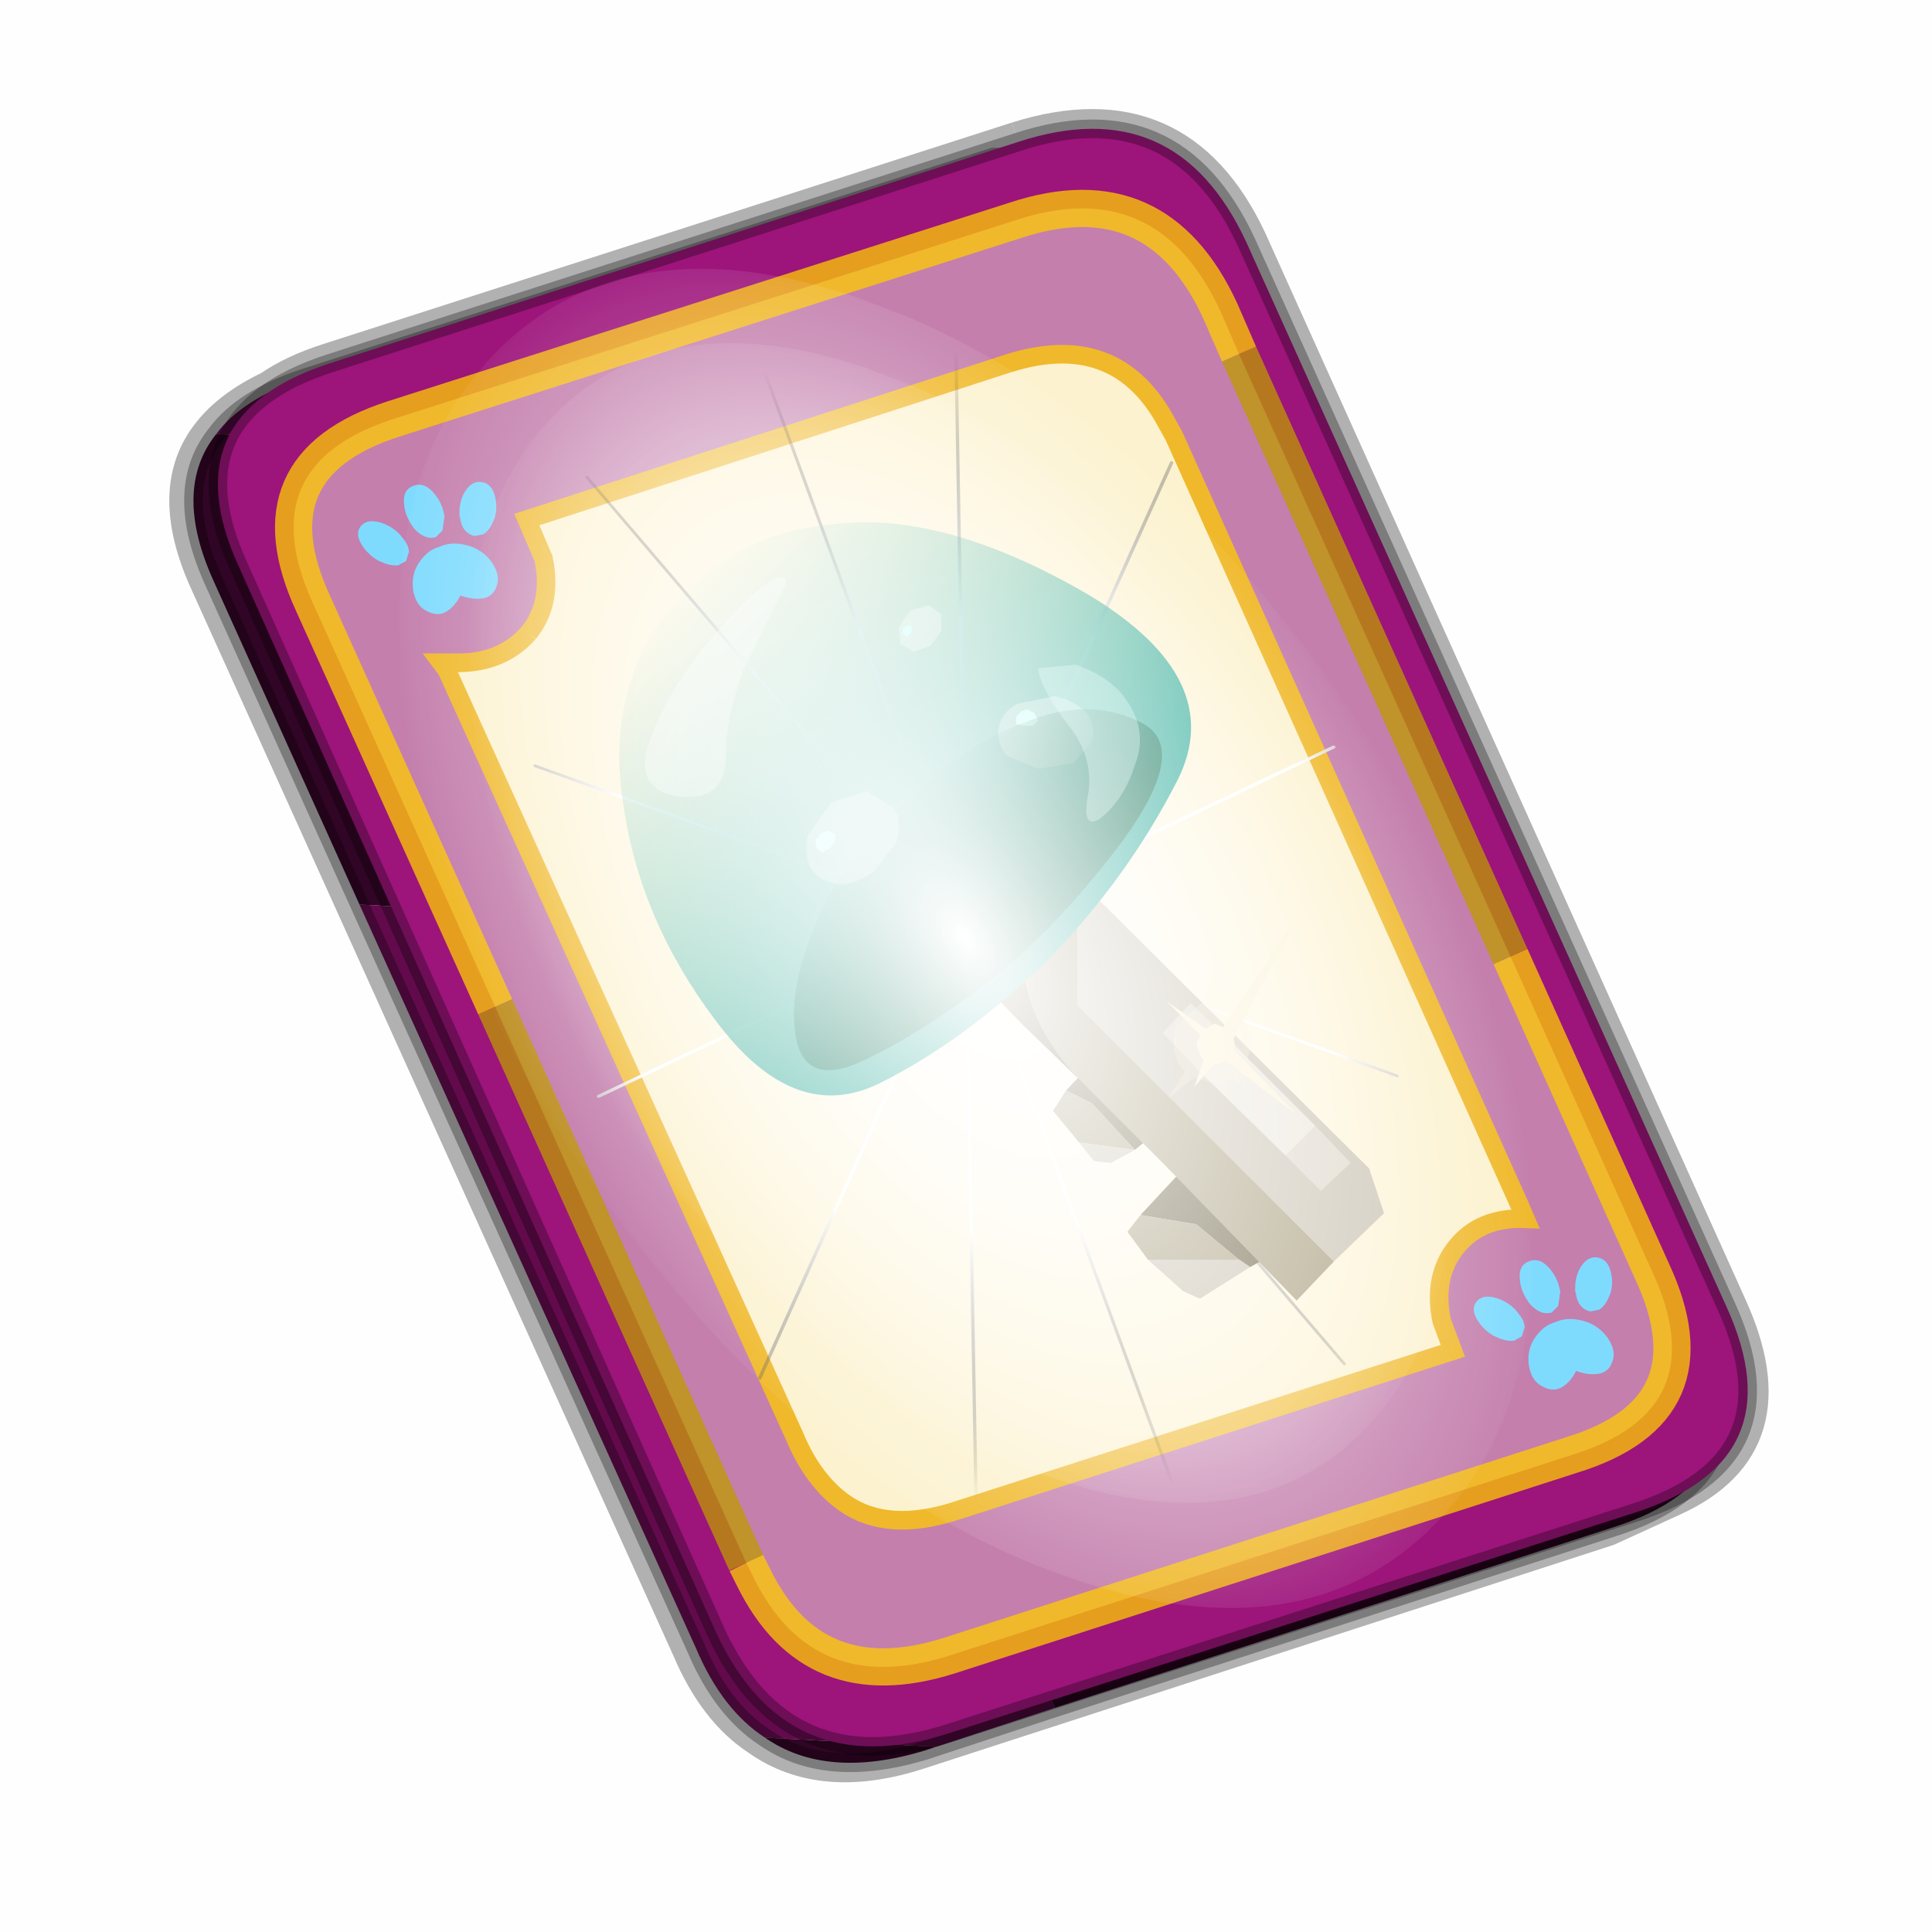 <?xml version='1.0' encoding='UTF-8'?>
<svg xmlns:xlink="http://www.w3.org/1999/xlink" xmlns="http://www.w3.org/2000/svg" version="1.1" width="60px" height="60px" viewBox="0.0 0.0 60.0 60.0"><defs><g id="c1"><path fill="#000000" fill-opacity="0.004" d="M0.0 0.0 L60.0 0.0 60.0 60.0 0.0 60.0 0.0 0.0"/></g><g id="c2"><path fill="none" stroke="#000000" stroke-width="1.0" stroke-opacity="0.302" d="M22.3 0.35 Q26.6 -1.0 28.5 3.05 L41.4 31.7 Q43.1 35.4 39.9 36.85 L38.15 37.65 19.65 43.65 Q17.05 44.5 15.35 43.3 14.2 42.55 13.5 40.9 L0.55 12.25 Q-0.6 9.75 0.6 8.25 1.15 7.55 2.2 7.05 2.85 6.6 3.8 6.3 L22.3 0.35"/><path fill="#300525" stroke="none" d="M25.55 0.9 Q26.9 1.6 27.8 3.55 L40.7 32.15 Q42.6 36.3 38.3 37.65 L23.3 42.5 13.15 21.4 4.6 20.9 0.7 12.25 Q-0.45 9.75 0.75 8.25 L29.8 9.75 25.55 0.9 M20.1 43.55 L19.8 43.65 Q17.15 44.45 15.5 43.3 L20.1 43.55"/><path fill="#630a4c" stroke="none" d="M23.3 42.5 L20.1 43.55 15.5 43.3 Q14.35 42.55 13.65 40.9 L4.6 20.9 13.15 21.4 23.3 42.5 M0.75 8.25 Q1.45 7.3 3.1 6.75 L21.65 0.8 25.55 0.9 29.8 9.75 0.75 8.25"/><path fill="none" stroke="#000000" stroke-width="0.5" stroke-opacity="0.302" d="M25.55 0.9 Q26.9 1.6 27.8 3.55 L40.7 32.15 Q42.6 36.3 38.3 37.65 L23.3 42.5 20.1 43.55 19.8 43.65 Q17.15 44.45 15.5 43.3 14.35 42.55 13.65 40.9 L4.6 20.9 0.7 12.25 Q-0.45 9.75 0.75 8.25 1.45 7.3 3.1 6.75 L21.65 0.8 25.55 0.9"/><path fill="#9d147b" stroke="none" d="M14.2 40.5 L1.35 11.8 Q-0.5 7.75 3.8 6.35 L22.3 0.4 Q26.55 -1.0 28.45 3.1 L41.35 31.7 Q43.25 35.85 38.9 37.25 L20.4 43.2 Q16.1 44.55 14.2 40.5"/><path fill="none" stroke="#000000" stroke-width="0.5" stroke-opacity="0.302" d="M14.2 40.5 L1.35 11.8 Q-0.5 7.75 3.8 6.35 L22.3 0.4 Q26.55 -1.0 28.45 3.1 L41.35 31.7 Q43.25 35.85 38.9 37.25 L20.4 43.2 Q16.1 44.55 14.2 40.5"/><path fill="#fcf2cf" stroke="none" d="M9.15 13.6 Q9.8 12.8 9.55 11.6 L9.1 10.55 22.05 6.35 Q24.9 5.45 26.25 7.85 L26.5 8.3 35.8 29.0 35.95 29.35 Q34.75 29.3 34.1 30.1 33.45 30.9 33.7 32.1 L34.0 32.9 20.65 37.2 Q18.8 37.8 17.65 37.0 16.8 36.4 16.3 35.2 L6.95 14.6 6.8 14.4 7.1 14.4 Q8.4 14.45 9.15 13.6"/><path fill="#c47fad" stroke="none" d="M8.25 23.65 L3.35 12.8 Q1.65 9.1 5.5 7.85 L22.25 2.5 Q26.05 1.25 27.75 4.95 L28.25 6.1 35.55 22.3 39.35 30.75 Q41.1 34.5 37.2 35.7 L20.45 41.1 Q16.8 42.25 15.2 39.0 L15.0 38.6 8.25 23.65 M9.15 13.6 Q8.4 14.45 7.1 14.4 L6.8 14.4 6.95 14.6 16.3 35.2 Q16.8 36.4 17.65 37.0 18.8 37.8 20.65 37.2 L34.0 32.9 33.7 32.1 Q33.45 30.9 34.1 30.1 34.75 29.3 35.95 29.35 L35.8 29.0 26.5 8.3 26.25 7.85 Q24.9 5.45 22.05 6.35 L9.1 10.55 9.55 11.6 Q9.8 12.8 9.15 13.6"/><path fill="none" stroke="#ffcc00" stroke-width="1.0" stroke-opacity="0.749" d="M8.25 23.65 L3.35 12.8 Q1.65 9.1 5.5 7.85 L22.25 2.5 Q26.05 1.25 27.75 4.95 L28.25 6.1 M35.55 22.3 L39.35 30.75 Q41.1 34.5 37.2 35.7 L20.45 41.1 Q16.8 42.25 15.2 39.0 L15.0 38.6"/><path fill="none" stroke="#bf9900" stroke-width="1.0" stroke-opacity="0.749" d="M28.25 6.1 L35.55 22.3 M15.0 38.6 L8.25 23.65"/><path fill="none" stroke="#f0b92b" stroke-width="0.5" d="M9.15 13.6 Q9.8 12.8 9.55 11.6 L9.1 10.55 22.05 6.35 Q24.9 5.45 26.25 7.85 L26.5 8.3 35.8 29.0 35.95 29.35 Q34.75 29.3 34.1 30.1 33.45 30.9 33.7 32.1 L34.0 32.9 20.65 37.2 Q18.8 37.8 17.65 37.0 16.8 36.4 16.3 35.2 L6.95 14.6 6.8 14.4 7.1 14.4 Q8.4 14.45 9.15 13.6"/></g><g id="c3"><path fill="#7fdbfe" stroke="none" d="M10.75 4.9 Q10.75 4.6 10.9 4.35 11.25 3.45 11.95 2.75 13.3 1.5 14.35 2.1 15.4 2.7 14.95 4.45 14.7 5.4 14.1 6.15 L13.75 6.5 Q13.1 7.15 12.35 7.35 L11.4 7.2 Q10.95 6.9 10.75 6.4 10.5 5.75 10.75 4.9 M7.5 5.9 Q7.0 5.85 6.6 5.5 6.05 5.0 5.8 4.15 L5.7 3.6 Q5.55 2.65 5.8 1.7 6.25 0.0 7.5 0.0 L7.6 0.0 Q8.85 0.0 9.3 1.7 9.55 2.65 9.4 3.6 L9.3 4.15 8.5 5.5 7.6 5.9 7.5 5.9 M4.35 4.9 Q4.6 5.75 4.35 6.4 L3.7 7.2 2.75 7.35 Q2.0 7.15 1.35 6.5 L1.0 6.15 Q0.4 5.4 0.15 4.45 -0.3 2.7 0.75 2.1 1.8 1.5 3.15 2.75 3.85 3.45 4.2 4.35 L4.35 4.9 M5.5 13.7 Q4.45 13.9 3.65 12.95 2.75 12.0 3.2 10.25 3.7 8.5 5.25 7.6 6.4 6.9 7.55 7.0 8.75 6.9 9.9 7.6 11.45 8.5 11.95 10.25 12.35 12.0 11.5 12.95 10.7 13.9 9.65 13.7 8.55 13.5 7.55 12.6 6.55 13.5 5.5 13.7"/></g><g id="c4"><g><use transform="matrix(1.0,0.0,0.0,1.0,0.0,0.0)" xlink:href="#c3"/></g></g><radialGradient gradientUnits="userSpaceOnUse" r="819.2" cx="0" cy="0" spreadMethod="pad" gradientTransform="matrix(0.091,0.0,0.0,0.091,0.6,3.4)" id="gradient1"><stop offset="0.0" stop-color="#ffffff"/><stop offset="1.0" stop-color="#ffffff" stop-opacity="0.0"/></radialGradient><g id="c5"><path stroke="none" fill="url(#gradient1)" d="M36.65 -54.65 Q60.05 -42.0 69.75 -17.95 80.55 8.9 68.0 34.1 55.45 59.35 26.8 68.2 -1.8 77.05 -29.7 64.3 -57.6 51.6 -68.45 24.75 -79.3 -2.05 -66.75 -27.25 L-66.7 -27.3 Q-54.1 -52.5 -25.5 -61.4 3.1 -70.2 31.0 -57.5 L36.65 -54.65"/></g><g id="c6"><g><use transform="matrix(1.0,0.0,0.0,1.0,0.0,0.0)" xlink:href="#c5"/></g></g><radialGradient gradientUnits="userSpaceOnUse" r="819.2" cx="0" cy="0" spreadMethod="pad" gradientTransform="matrix(0.209,0.0,0.0,0.177,67.15,107.2)" id="gradient2"><stop offset="0.357" stop-color="#ffffff"/><stop offset="0.671" stop-opacity="0.0"/></radialGradient><g id="c7"><path fill="none" stroke-linejoin="round" stroke-linecap="round" stroke="url(#gradient2)" stroke-width="0.5" d="M136.55 165.8 L68.6 106.0 68.4 106.0 118.25 201.5 M68.2 105.7 L68.25 105.8 68.25 105.75 68.2 105.7 0.0 45.7 M68.25 105.8 L68.3 105.85 68.3 105.8 68.25 105.75 49.95 0.05 M0.05 97.7 L68.15 105.95 68.25 105.85 68.25 105.8 M68.3 105.85 L68.25 105.85 68.3 106.0 68.3 105.85 68.3 105.8 68.35 105.8 68.3 105.8 86.6 18.35 M50.0 193.2 L68.3 106.0 68.15 105.95 18.25 151.55 M68.4 106.0 L68.3 106.0 86.55 211.5 M68.4 106.0 L68.3 105.85 M68.6 106.0 L68.35 105.8 118.25 60.15 M136.6 114.25 L68.6 106.0 M68.2 105.7 L18.25 10.05"/></g><g id="c8"><g><use transform="matrix(1.0,0.0,0.0,1.0,0.0,0.0)" xlink:href="#c7"/></g></g><linearGradient gradientUnits="userSpaceOnUse" x1="-819.2" x2="819.2" spreadMethod="pad" gradientTransform="matrix(-0.006,-0.006,0.005,-0.005,18.3,17.35)" id="gradient3"><stop offset="0.0" stop-color="#30ad9e"/><stop offset="1.0" stop-color="#30ada0" stop-opacity="0.012"/><stop offset="1.0" stop-color="#30ada0" stop-opacity="0.024"/></linearGradient><linearGradient gradientUnits="userSpaceOnUse" x1="-819.2" x2="819.2" spreadMethod="pad" gradientTransform="matrix(-0.002,-0.002,0.004,-0.004,20.75,19.85)" id="gradient4"><stop offset="0.0" stop-color="#247d62"/><stop offset="1.0" stop-color="#24755c" stop-opacity="0.012"/><stop offset="1.0" stop-color="#30ada0" stop-opacity="0.024"/></linearGradient><g id="c9"><path fill="#71684a" stroke="none" d="M26.25 26.8 L26.2 26.7 24.65 24.9 24.45 25.0 23.6 25.9 24.3 26.25 25.45 27.5 26.05 27.0 26.25 26.8 M28.55 30.65 L28.9 30.45 29.25 30.15 27.25 27.9 26.95 27.8 25.6 29.25 27.1 29.5 28.25 30.45 28.55 30.65"/><path fill="#aaa080" stroke="none" d="M25.45 27.5 L24.3 26.25 23.6 25.9 23.25 26.45 23.95 27.3 25.45 27.5 M25.6 29.25 L25.25 29.7 25.8 30.45 28.25 30.45 27.1 29.5 25.6 29.25"/><path fill="#cbc4b4" stroke="none" d="M23.95 27.3 L24.35 27.8 24.8 27.85 25.45 27.5 23.95 27.3 M25.8 30.45 L26.75 31.3 27.2 31.5 28.55 30.65 28.25 30.45 25.8 30.45"/><path fill="none" stroke="#382510" stroke-width="1.0" stroke-opacity="0.302" d="M26.25 26.8 L26.05 27.0"/><path fill="#71684a" stroke="none" d="M23.9 20.45 L23.9 20.15 23.55 19.8 22.05 20.4 Q21.2 20.8 20.9 22.4 L21.0 22.65 22.4 24.1 24.05 25.7 Q22.6 24.2 22.45 22.55 L22.5 21.55 23.9 20.45"/><path fill="#cbc4b4" stroke="none" d="M23.9 20.15 L23.9 20.45 23.9 23.6 30.8 30.5 32.15 29.2 31.75 28.0 24.05 20.35 23.9 20.15"/><path fill="#aaa080" stroke="none" d="M23.9 20.45 L22.5 21.55 22.45 22.55 Q22.6 24.2 24.05 25.7 L26.2 27.85 29.8 31.55 30.8 30.5 23.9 23.6 23.9 20.45"/><path fill="#ede8de" stroke="none" d="M27.2 25.4 L29.5 27.65 30.3 26.85 28.05 24.6 27.2 25.4"/><path fill="#ede8de" fill-opacity="0.6" d="M28.05 24.6 L26.95 23.55 26.2 24.35 27.2 25.4 28.05 24.6 M29.5 27.65 L30.45 28.6 31.25 27.85 30.3 26.85 29.5 27.65"/><path fill="#fcf3d8" fill-opacity="0.302" d="M26.8 25.4 Q26.5 25.1 26.5 24.65 26.45 24.15 26.85 23.9 L27.25 23.55 27.65 22.6 Q27.6 23.35 27.95 23.6 L28.35 23.9 28.65 24.6 28.35 25.35 28.35 25.4 28.45 25.8 28.1 25.6 27.55 25.7 27.05 25.55 26.35 26.1 26.8 25.4 M27.1 24.65 L27.25 25.05 27.65 25.2 28.0 25.05 28.15 24.7 28.05 24.3 27.6 24.1 27.25 24.3 27.1 24.65"/><path fill="#fcf3d8" stroke="none" d="M27.1 24.65 L27.25 24.3 27.6 24.1 28.05 24.3 28.15 24.7 28.0 25.05 27.65 25.2 27.25 25.05 27.1 24.65"/><path fill="#fcf3d8" stroke="none" d="M27.65 24.45 L26.3 23.5 27.45 24.65 27.05 25.8 27.75 25.0 29.8 26.55 28.0 24.7 29.9 21.1 27.65 24.45"/><path stroke="none" fill="url(#gradient3)" d="M12.9 13.0 Q11.2 15.2 11.7 18.25 12.15 21.35 14.2 24.05 16.3 26.85 18.6 25.7 20.9 24.55 23.1 22.4 25.25 20.2 26.6 17.55 27.95 14.85 24.25 12.6 20.5 10.4 17.6 10.65 14.6 10.85 12.9 13.0"/><path fill="#ffffff" fill-opacity="0.361" d="M24.15 15.75 Q23.8 15.4 23.3 15.3 L22.3 15.5 Q21.9 15.7 21.8 16.1 21.7 16.5 22.0 16.9 L22.85 17.25 23.8 17.1 24.3 16.5 Q24.4 16.1 24.15 15.75 M22.7 16.1 L22.5 16.1 22.25 16.05 22.25 15.85 22.4 15.7 22.55 15.65 22.75 15.75 22.85 15.95 22.7 16.1"/><path fill="#ccfffa" stroke="none" d="M22.7 16.1 L22.85 15.95 22.75 15.75 22.55 15.65 22.4 15.7 22.25 15.85 22.25 16.05 22.5 16.1 22.7 16.1"/><path stroke="none" fill="url(#gradient4)" d="M16.35 24.55 Q16.65 25.85 18.25 25.05 19.8 24.3 21.55 22.95 23.35 21.55 25.15 19.15 26.95 16.65 25.6 16.0 24.2 15.3 22.5 16.0 20.75 16.65 19.15 18.25 17.45 19.85 16.8 21.6 16.1 23.3 16.35 24.55"/><path fill="#e1fffc" fill-opacity="0.361" d="M22.85 14.55 Q22.9 15.05 23.6 16.0 24.35 16.9 24.2 17.9 24.0 18.9 24.5 18.6 25.15 18.1 25.45 17.15 25.8 16.25 25.25 15.45 24.85 14.8 23.85 14.45 L22.85 14.55"/><path fill="#ffffff" fill-opacity="0.361" d="M20.25 13.1 L19.9 12.85 19.4 13.0 19.1 13.45 19.15 13.9 19.5 14.1 19.95 13.95 20.25 13.55 20.25 13.1 M19.45 13.55 L19.4 13.65 19.3 13.7 19.2 13.6 19.2 13.5 19.3 13.4 19.35 13.4 19.45 13.4 19.45 13.55"/><path fill="#ccfffa" stroke="none" d="M19.45 13.55 L19.45 13.4 19.35 13.4 19.3 13.4 19.2 13.5 19.2 13.6 19.3 13.7 19.4 13.65 19.45 13.55"/><path fill="#ffffff" fill-opacity="0.361" d="M18.95 18.3 L18.25 17.85 17.3 18.15 16.65 19.05 Q16.55 19.55 16.75 19.95 17.0 20.3 17.5 20.35 18.0 20.35 18.45 20.0 L19.05 19.2 Q19.2 18.65 18.95 18.3 M17.4 19.2 L17.25 19.4 17.05 19.5 16.9 19.4 16.85 19.2 17.0 19.0 17.2 18.9 17.4 19.0 17.4 19.2"/><path fill="#ccfffa" stroke="none" d="M17.4 19.2 L17.4 19.0 17.2 18.9 17.0 19.0 16.85 19.2 16.9 19.4 17.05 19.5 17.25 19.4 17.4 19.2"/><path fill="#ffffff" fill-opacity="0.361" d="M15.95 12.1 Q15.55 12.1 14.4 13.35 13.25 14.65 12.7 15.8 12.1 17.0 12.35 17.5 12.65 18.05 13.55 18.0 14.45 17.95 14.45 16.9 14.45 15.9 14.9 14.65 L15.8 12.8 Q16.25 12.1 15.95 12.1"/></g><g id="c10"><g><use transform="matrix(1.0,0.0,0.0,1.0,0.0,0.0)" xlink:href="#c2"/></g><g><use transform="matrix(0.239,-0.087,0.1,0.234,34.25,31.15)" xlink:href="#c4"/></g><g><use transform="matrix(0.239,-0.087,0.1,0.234,4.25,10.3)" xlink:href="#c4"/></g><g><use transform="matrix(0.141,-0.038,0.111,0.226,20.25,20.65)" filter="url(#filter7)" xlink:href="#c6"/></g><g><use transform="matrix(-0.155,0.051,0.084,0.147,22.6,2.3)" filter="url(#filter8)" xlink:href="#c8"/></g><g><use transform="matrix(1.0,0.0,0.0,1.0,0.0,0.0)" xlink:href="#c9"/></g><g><use transform="matrix(0.163,-0.044,0.129,0.261,20.35,20.95)" filter="url(#filter10)" xlink:href="#c6"/></g></g><filter id="filter7"><feColorMatrix in="SourceGraphic" type="matrix" values="0.0 0.0 0.0 0.0 0.797 0.0 0.0 0.0 0.0 0.598 0.0 0.0 0.0 0.0 0.199 0.0 0.0 0.0 1.0 0.0" result="cxform"/><feComposite operator="in" in2="SourceGraphic" result="color-xform"/></filter><filter id="filter8"><feColorMatrix in="SourceGraphic" type="matrix" values="0.0 0.0 0.0 0.0 0.996 0.0 0.0 0.0 0.0 0.996 0.0 0.0 0.0 0.0 0.996 0.0 0.0 0.0 1.0 0.0" result="cxform"/><feComposite operator="in" in2="SourceGraphic" result="color-xform"/></filter><filter id="filter10"><feColorMatrix in="SourceGraphic" type="matrix" values="1.0 0.0 0.0 0.0 0.0 0.0 1.0 0.0 0.0 0.0 0.0 0.0 1.0 0.0 0.0 0.0 0.0 0.0 0.23 0.0" result="cxform"/><feComposite operator="in" in2="SourceGraphic" result="color-xform"/></filter></defs><g><g><use transform="matrix(1.0,0.0,0.0,1.0,0.0,0.0)" xlink:href="#c1"/></g><g><use transform="matrix(1.155,0.0,0.0,1.155,5.85,3.95)" xlink:href="#c10"/></g></g></svg>